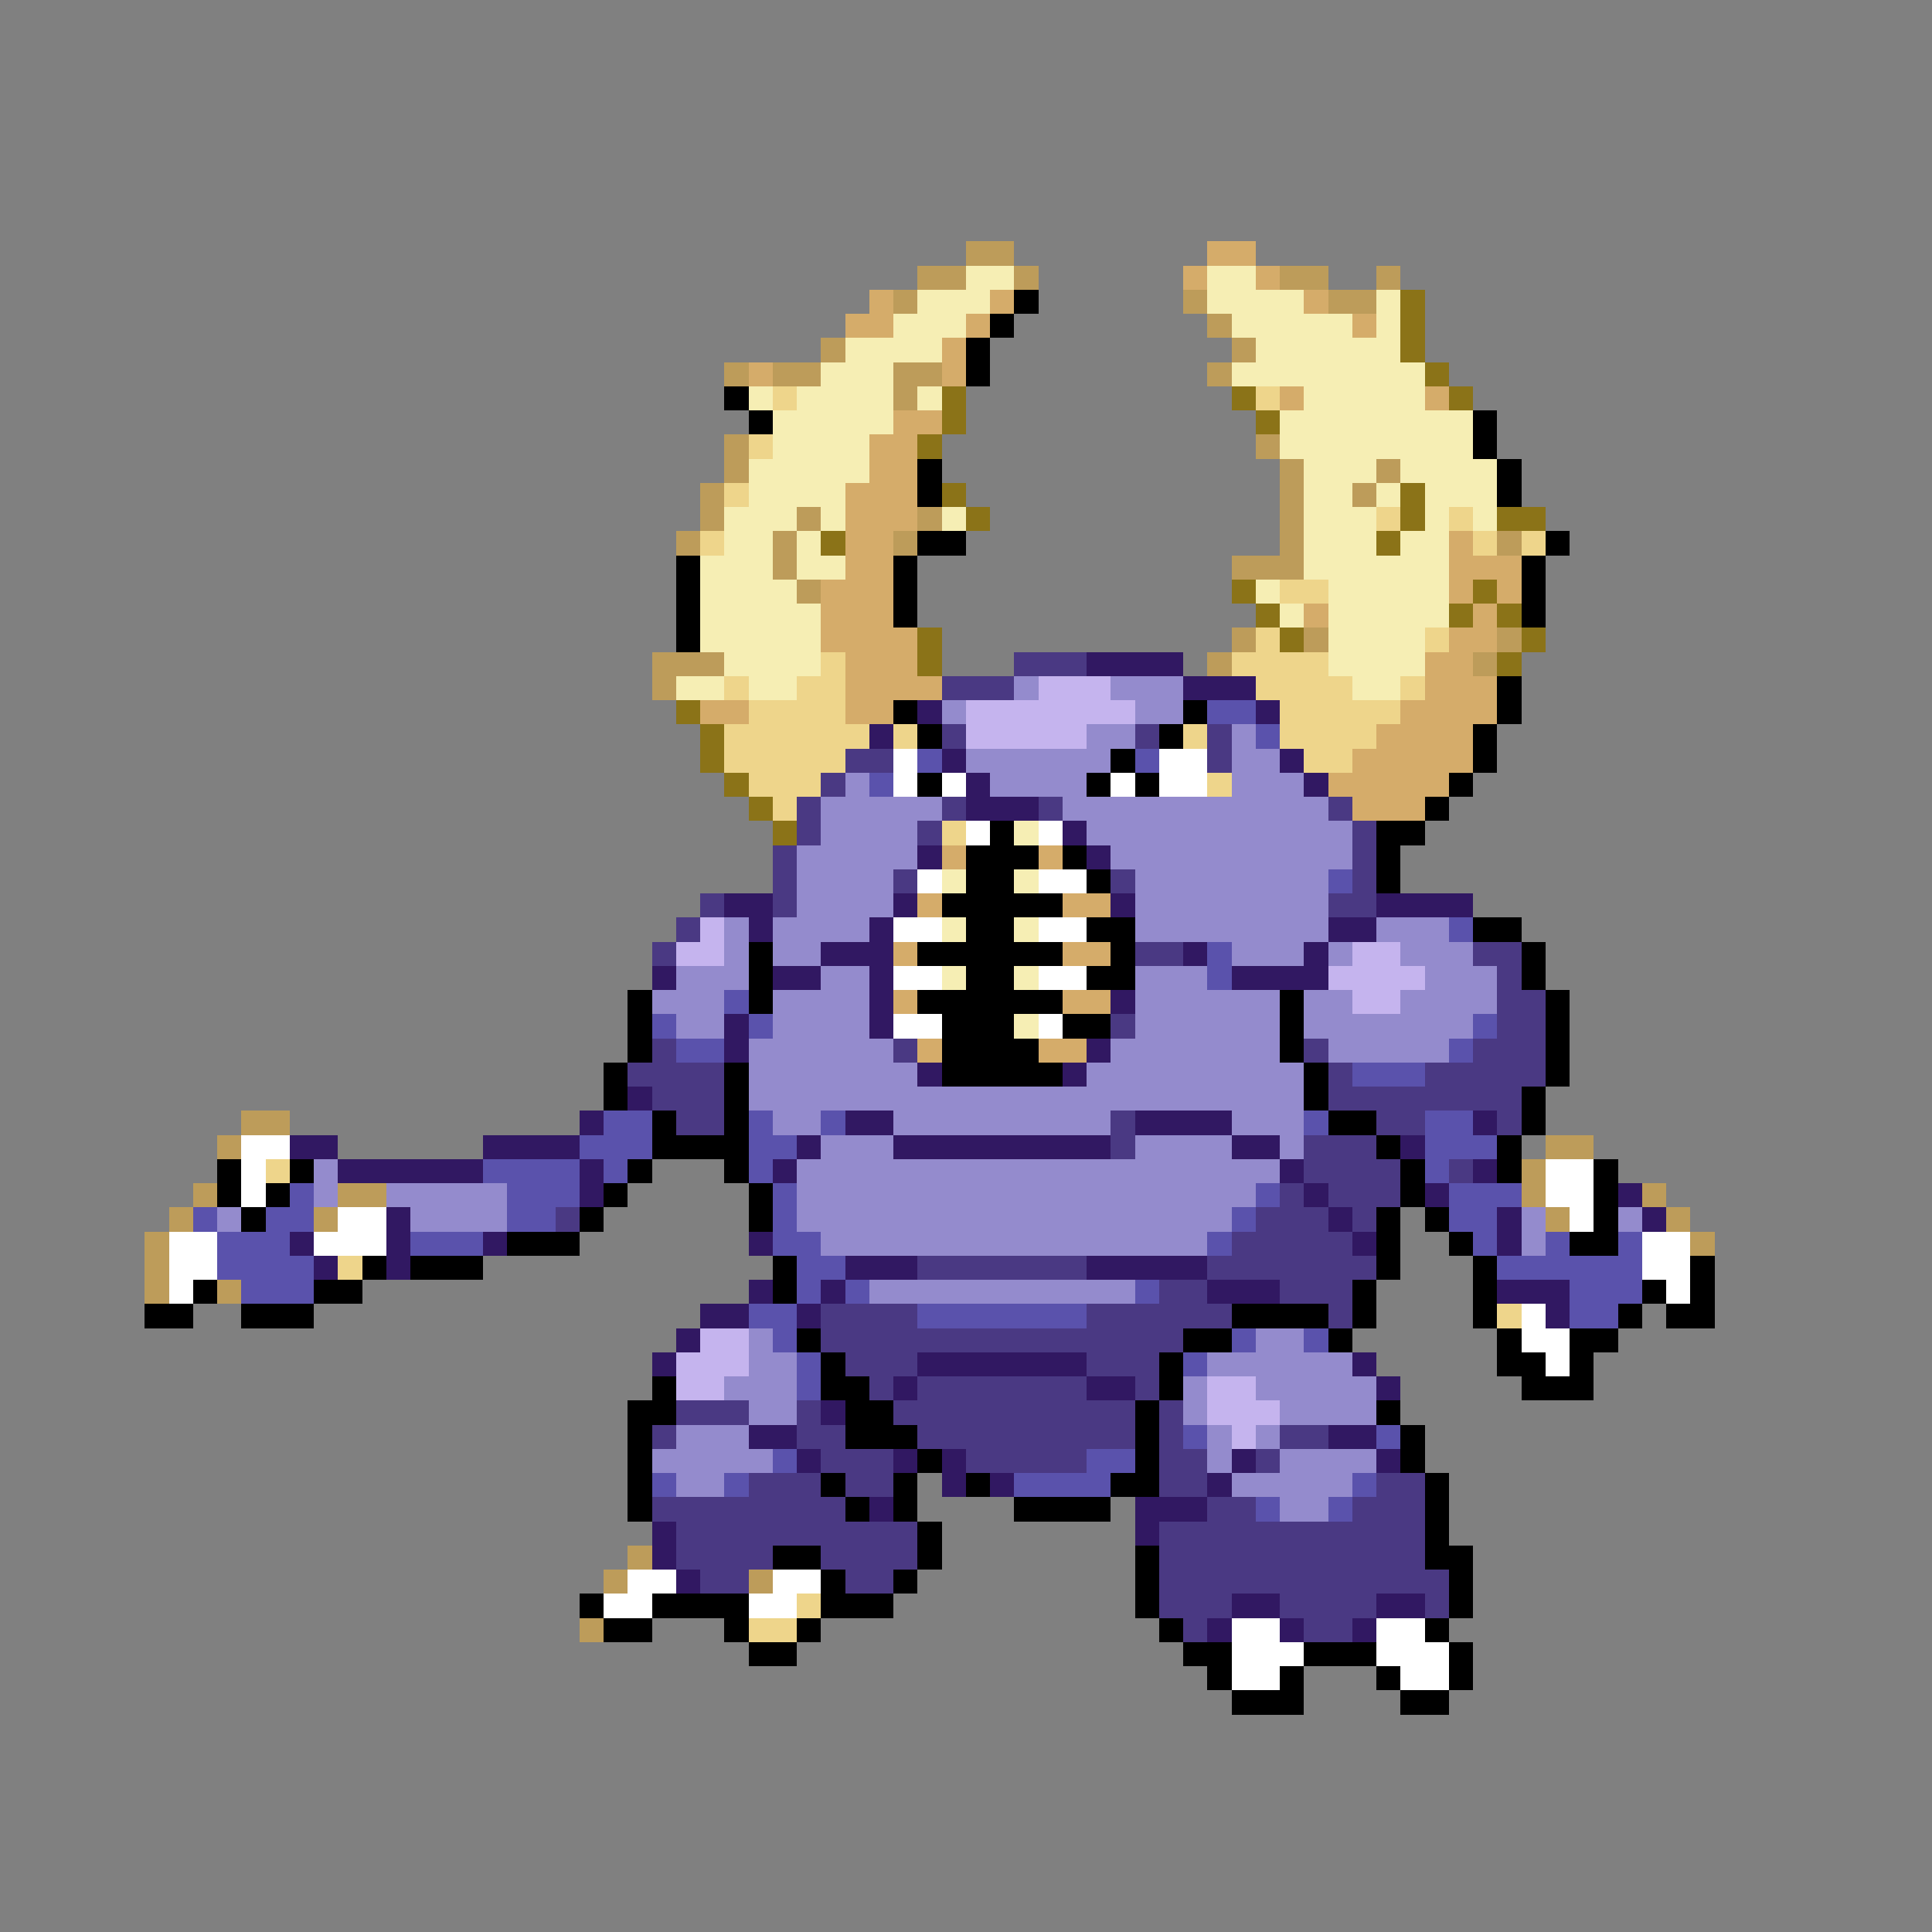 <svg xmlns="http://www.w3.org/2000/svg" viewBox="0 -0.5 80 80" shape-rendering="crispEdges">
<rect x="0" y="-0.5" width="80" height="80" fill="#808080" stroke="none"/>
<path stroke="#bd9c5a" d="M40 10h2M38 11h2M42 11h1M53 11h2M57 11h1M37 12h1M49 12h1M55 12h2M50 13h1M34 14h1M51 14h1M30 15h1M32 15h2M37 15h2M50 15h1M37 16h1M30 18h1M52 18h1M30 19h1M53 19h1M57 19h1M29 20h1M53 20h1M56 20h1M29 21h1M33 21h1M38 21h1M53 21h1M28 22h1M32 22h1M37 22h1M53 22h1M62 22h1M32 23h1M51 23h3M33 24h1M51 26h1M54 26h1M62 26h1M27 27h3M50 27h1M61 27h1M27 28h1M10 46h2M9 47h1M64 47h2M63 48h1M8 49h1M14 49h2M63 49h1M68 49h1M7 50h1M13 50h1M64 50h1M69 50h1M6 51h1M70 51h1M6 52h1M6 53h1M9 53h1M26 64h1M25 65h1M31 65h1M24 67h1" />
<path stroke="#d5ac6a" d="M50 10h2M49 11h1M52 11h1M36 12h1M41 12h1M54 12h1M35 13h2M40 13h1M56 13h1M39 14h1M31 15h1M39 15h1M53 16h1M59 16h1M37 17h2M36 18h2M36 19h2M35 20h3M35 21h3M35 22h2M60 22h1M35 23h2M60 23h3M34 24h3M60 24h1M62 24h1M34 25h3M54 25h1M61 25h1M34 26h4M60 26h2M35 27h3M59 27h2M35 28h4M59 28h3M29 29h2M35 29h2M58 29h4M57 30h4M56 31h5M55 32h5M56 33h3M39 35h1M43 35h1M38 37h1M44 37h2M37 39h1M44 39h2M37 41h1M44 41h2M38 43h1M43 43h2" />
<path stroke="#f6eeb4" d="M40 11h2M50 11h2M38 12h3M50 12h4M57 12h1M37 13h3M51 13h5M57 13h1M35 14h4M52 14h6M34 15h3M51 15h8M31 16h1M33 16h4M38 16h1M54 16h5M32 17h5M53 17h8M32 18h4M53 18h8M31 19h5M54 19h3M58 19h4M31 20h4M54 20h2M57 20h1M59 20h3M30 21h3M34 21h1M39 21h1M54 21h3M59 21h1M61 21h1M30 22h2M33 22h1M54 22h3M58 22h2M29 23h3M33 23h2M54 23h6M29 24h4M52 24h1M55 24h5M29 25h5M53 25h1M55 25h5M29 26h5M55 26h4M30 27h4M55 27h4M28 28h2M31 28h2M56 28h2M42 34h1M39 36h1M42 36h1M39 38h1M42 38h1M39 40h1M42 40h1M42 42h1" />
<path stroke="#000000" d="M42 12h1M41 13h1M40 14h1M40 15h1M30 16h1M31 17h1M61 17h1M61 18h1M38 19h1M62 19h1M38 20h1M62 20h1M38 22h2M64 22h1M28 23h1M37 23h1M63 23h1M28 24h1M37 24h1M63 24h1M28 25h1M37 25h1M63 25h1M28 26h1M62 28h1M37 29h1M49 29h1M62 29h1M38 30h1M48 30h1M61 30h1M46 31h1M61 31h1M38 32h1M45 32h1M47 32h1M60 32h1M59 33h1M41 34h1M57 34h2M40 35h3M44 35h1M57 35h1M40 36h2M45 36h1M57 36h1M39 37h5M40 38h2M45 38h2M61 38h2M31 39h1M38 39h6M46 39h1M63 39h1M31 40h1M40 40h2M45 40h2M63 40h1M26 41h1M31 41h1M38 41h6M53 41h1M64 41h1M26 42h1M39 42h3M44 42h2M53 42h1M64 42h1M26 43h1M39 43h4M53 43h1M64 43h1M25 44h1M30 44h1M39 44h5M54 44h1M64 44h1M25 45h1M30 45h1M54 45h1M63 45h1M27 46h1M30 46h1M55 46h2M63 46h1M27 47h4M57 47h1M62 47h1M9 48h1M12 48h1M26 48h1M30 48h1M58 48h1M62 48h1M66 48h1M9 49h1M11 49h1M25 49h1M31 49h1M58 49h1M66 49h1M10 50h1M24 50h1M31 50h1M57 50h1M59 50h1M66 50h1M21 51h3M57 51h1M60 51h1M65 51h2M15 52h1M17 52h3M32 52h1M57 52h1M61 52h1M70 52h1M8 53h1M13 53h2M32 53h1M56 53h1M61 53h1M68 53h1M70 53h1M6 54h2M10 54h3M51 54h4M56 54h1M61 54h1M67 54h1M69 54h2M33 55h1M49 55h2M55 55h1M62 55h1M65 55h2M34 56h1M48 56h1M62 56h2M65 56h1M27 57h1M34 57h2M48 57h1M63 57h3M26 58h2M35 58h2M47 58h1M57 58h1M26 59h1M35 59h3M47 59h1M58 59h1M26 60h1M38 60h1M47 60h1M58 60h1M26 61h1M34 61h1M37 61h1M40 61h1M46 61h2M59 61h1M26 62h1M35 62h1M37 62h1M42 62h4M59 62h1M38 63h1M59 63h1M32 64h2M38 64h1M47 64h1M59 64h2M34 65h1M37 65h1M47 65h1M60 65h1M24 66h1M27 66h4M34 66h3M47 66h1M60 66h1M25 67h2M30 67h1M33 67h1M48 67h1M59 67h1M31 68h2M49 68h2M54 68h3M60 68h1M50 69h1M53 69h1M57 69h1M60 69h1M51 70h3M58 70h2" />
<path stroke="#8b7318" d="M58 12h1M58 13h1M58 14h1M59 15h1M39 16h1M51 16h1M60 16h1M39 17h1M52 17h1M38 18h1M39 20h1M58 20h1M40 21h1M58 21h1M62 21h2M34 22h1M57 22h1M51 24h1M61 24h1M52 25h1M60 25h1M62 25h1M38 26h1M53 26h1M63 26h1M38 27h1M62 27h1M28 29h1M29 30h1M29 31h1M30 32h1M31 33h1M32 34h1" />
<path stroke="#eed58b" d="M32 16h1M52 16h1M31 18h1M30 20h1M57 21h1M60 21h1M29 22h1M61 22h1M63 22h1M53 24h2M52 26h1M59 26h1M34 27h1M51 27h4M30 28h1M33 28h2M52 28h4M58 28h1M31 29h4M53 29h5M30 30h6M37 30h1M49 30h1M53 30h4M30 31h5M54 31h2M31 32h3M50 32h1M32 33h1M39 34h1M11 48h1M14 52h1M62 54h1M33 66h1M31 67h2" />
<path stroke="#4a3983" d="M42 27h3M39 28h3M39 30h1M47 30h1M50 30h1M35 31h2M50 31h1M34 32h1M33 33h1M39 33h1M43 33h1M55 33h1M33 34h1M38 34h1M56 34h1M32 35h1M56 35h1M32 36h1M37 36h1M46 36h1M56 36h1M29 37h1M32 37h1M55 37h2M28 38h1M27 39h1M47 39h2M61 39h2M62 40h1M62 41h2M46 42h1M62 42h2M27 43h1M37 43h1M54 43h1M61 43h3M26 44h4M55 44h1M59 44h5M27 45h3M55 45h8M28 46h2M46 46h1M57 46h2M62 46h1M46 47h1M54 47h3M54 48h4M60 48h1M53 49h1M55 49h3M23 50h1M52 50h3M56 50h1M51 51h5M38 52h7M50 52h7M48 53h2M53 53h3M34 54h4M45 54h6M55 54h1M34 55h15M35 56h3M45 56h3M36 57h1M38 57h7M47 57h1M28 58h3M33 58h1M37 58h10M48 58h1M27 59h1M33 59h2M38 59h9M48 59h1M53 59h2M34 60h3M40 60h5M48 60h2M52 60h1M31 61h3M35 61h2M48 61h2M57 61h2M27 62h8M50 62h2M56 62h3M28 63h10M48 63h11M28 64h4M34 64h4M48 64h11M29 65h2M35 65h2M48 65h12M48 66h3M53 66h4M59 66h1M49 67h1M54 67h2" />
<path stroke="#311862" d="M45 27h4M49 28h3M38 29h1M52 29h1M36 30h1M39 31h1M53 31h1M40 32h1M54 32h1M40 33h3M44 34h1M38 35h1M45 35h1M30 37h2M37 37h1M46 37h1M57 37h4M31 38h1M36 38h1M55 38h2M34 39h3M49 39h1M54 39h1M27 40h1M32 40h2M36 40h1M51 40h4M36 41h1M46 41h1M30 42h1M36 42h1M30 43h1M45 43h1M38 44h1M44 44h1M26 45h1M24 46h1M35 46h2M47 46h4M61 46h1M12 47h2M20 47h4M33 47h1M37 47h9M51 47h2M58 47h1M14 48h6M24 48h1M32 48h1M53 48h1M61 48h1M24 49h1M54 49h1M59 49h1M67 49h1M16 50h1M55 50h1M62 50h1M68 50h1M12 51h1M16 51h1M20 51h1M31 51h1M56 51h1M62 51h1M13 52h1M16 52h1M35 52h3M45 52h5M31 53h1M34 53h1M50 53h3M62 53h3M29 54h2M33 54h1M64 54h1M28 55h1M27 56h1M38 56h7M56 56h1M37 57h1M45 57h2M57 57h1M34 58h1M31 59h2M55 59h2M33 60h1M37 60h1M39 60h1M51 60h1M57 60h1M39 61h1M41 61h1M50 61h1M36 62h1M47 62h3M27 63h1M47 63h1M27 64h1M28 65h1M51 66h2M57 66h2M50 67h1M53 67h1M56 67h1" />
<path stroke="#948bcd" d="M42 28h1M46 28h3M39 29h1M47 29h2M45 30h2M51 30h1M40 31h6M51 31h2M35 32h1M41 32h4M51 32h3M34 33h5M44 33h11M34 34h4M45 34h11M33 35h5M46 35h10M33 36h4M47 36h8M33 37h4M47 37h8M30 38h1M32 38h4M47 38h8M57 38h3M30 39h1M32 39h2M51 39h3M55 39h1M58 39h3M28 40h3M34 40h2M47 40h3M59 40h3M27 41h3M32 41h4M47 41h6M54 41h2M58 41h4M28 42h2M32 42h4M47 42h6M54 42h7M31 43h6M46 43h7M55 43h5M31 44h7M45 44h9M31 45h23M32 46h2M37 46h9M51 46h3M34 47h3M47 47h4M53 47h1M13 48h1M33 48h20M13 49h1M16 49h5M33 49h19M9 50h1M17 50h4M33 50h18M63 50h1M67 50h1M34 51h16M63 51h1M36 53h11M31 55h1M52 55h2M31 56h2M50 56h6M30 57h3M49 57h1M52 57h5M31 58h2M49 58h1M53 58h4M28 59h3M50 59h1M52 59h1M27 60h5M50 60h1M53 60h4M28 61h2M51 61h5M53 62h2" />
<path stroke="#c5b4ee" d="M43 28h3M40 29h7M40 30h5M29 38h1M28 39h2M56 39h2M55 40h4M56 41h2M29 55h2M28 56h3M28 57h2M50 57h2M50 58h3M51 59h1" />
<path stroke="#5a52ac" d="M50 29h2M52 30h1M38 31h1M47 31h1M36 32h1M55 36h1M60 38h1M50 39h1M50 40h1M30 41h1M27 42h1M31 42h1M61 42h1M28 43h2M60 43h1M56 44h3M25 46h2M31 46h1M34 46h1M54 46h1M59 46h2M24 47h3M31 47h2M59 47h3M20 48h4M25 48h1M31 48h1M59 48h1M12 49h1M21 49h3M32 49h1M52 49h1M60 49h3M8 50h1M11 50h2M21 50h2M32 50h1M51 50h1M60 50h2M9 51h3M17 51h3M32 51h2M50 51h1M61 51h1M64 51h1M67 51h1M9 52h4M33 52h2M62 52h6M10 53h3M33 53h1M35 53h1M47 53h1M65 53h3M31 54h2M38 54h7M65 54h2M32 55h1M51 55h1M54 55h1M33 56h1M49 56h1M33 57h1M49 59h1M57 59h1M32 60h1M45 60h2M27 61h1M30 61h1M42 61h4M56 61h1M52 62h1M55 62h1" />
<path stroke="#ffffff" d="M37 31h1M48 31h2M37 32h1M39 32h1M46 32h1M48 32h2M40 34h1M43 34h1M38 36h1M43 36h2M37 38h2M43 38h2M37 40h2M43 40h2M37 42h2M43 42h1M10 47h2M10 48h1M64 48h2M10 49h1M64 49h2M14 50h2M65 50h1M7 51h2M13 51h3M68 51h2M7 52h2M68 52h2M7 53h1M69 53h1M63 54h1M63 55h2M64 56h1M26 65h2M32 65h2M25 66h2M31 66h2M51 67h2M57 67h2M51 68h3M57 68h3M51 69h2M58 69h2" />
</svg>